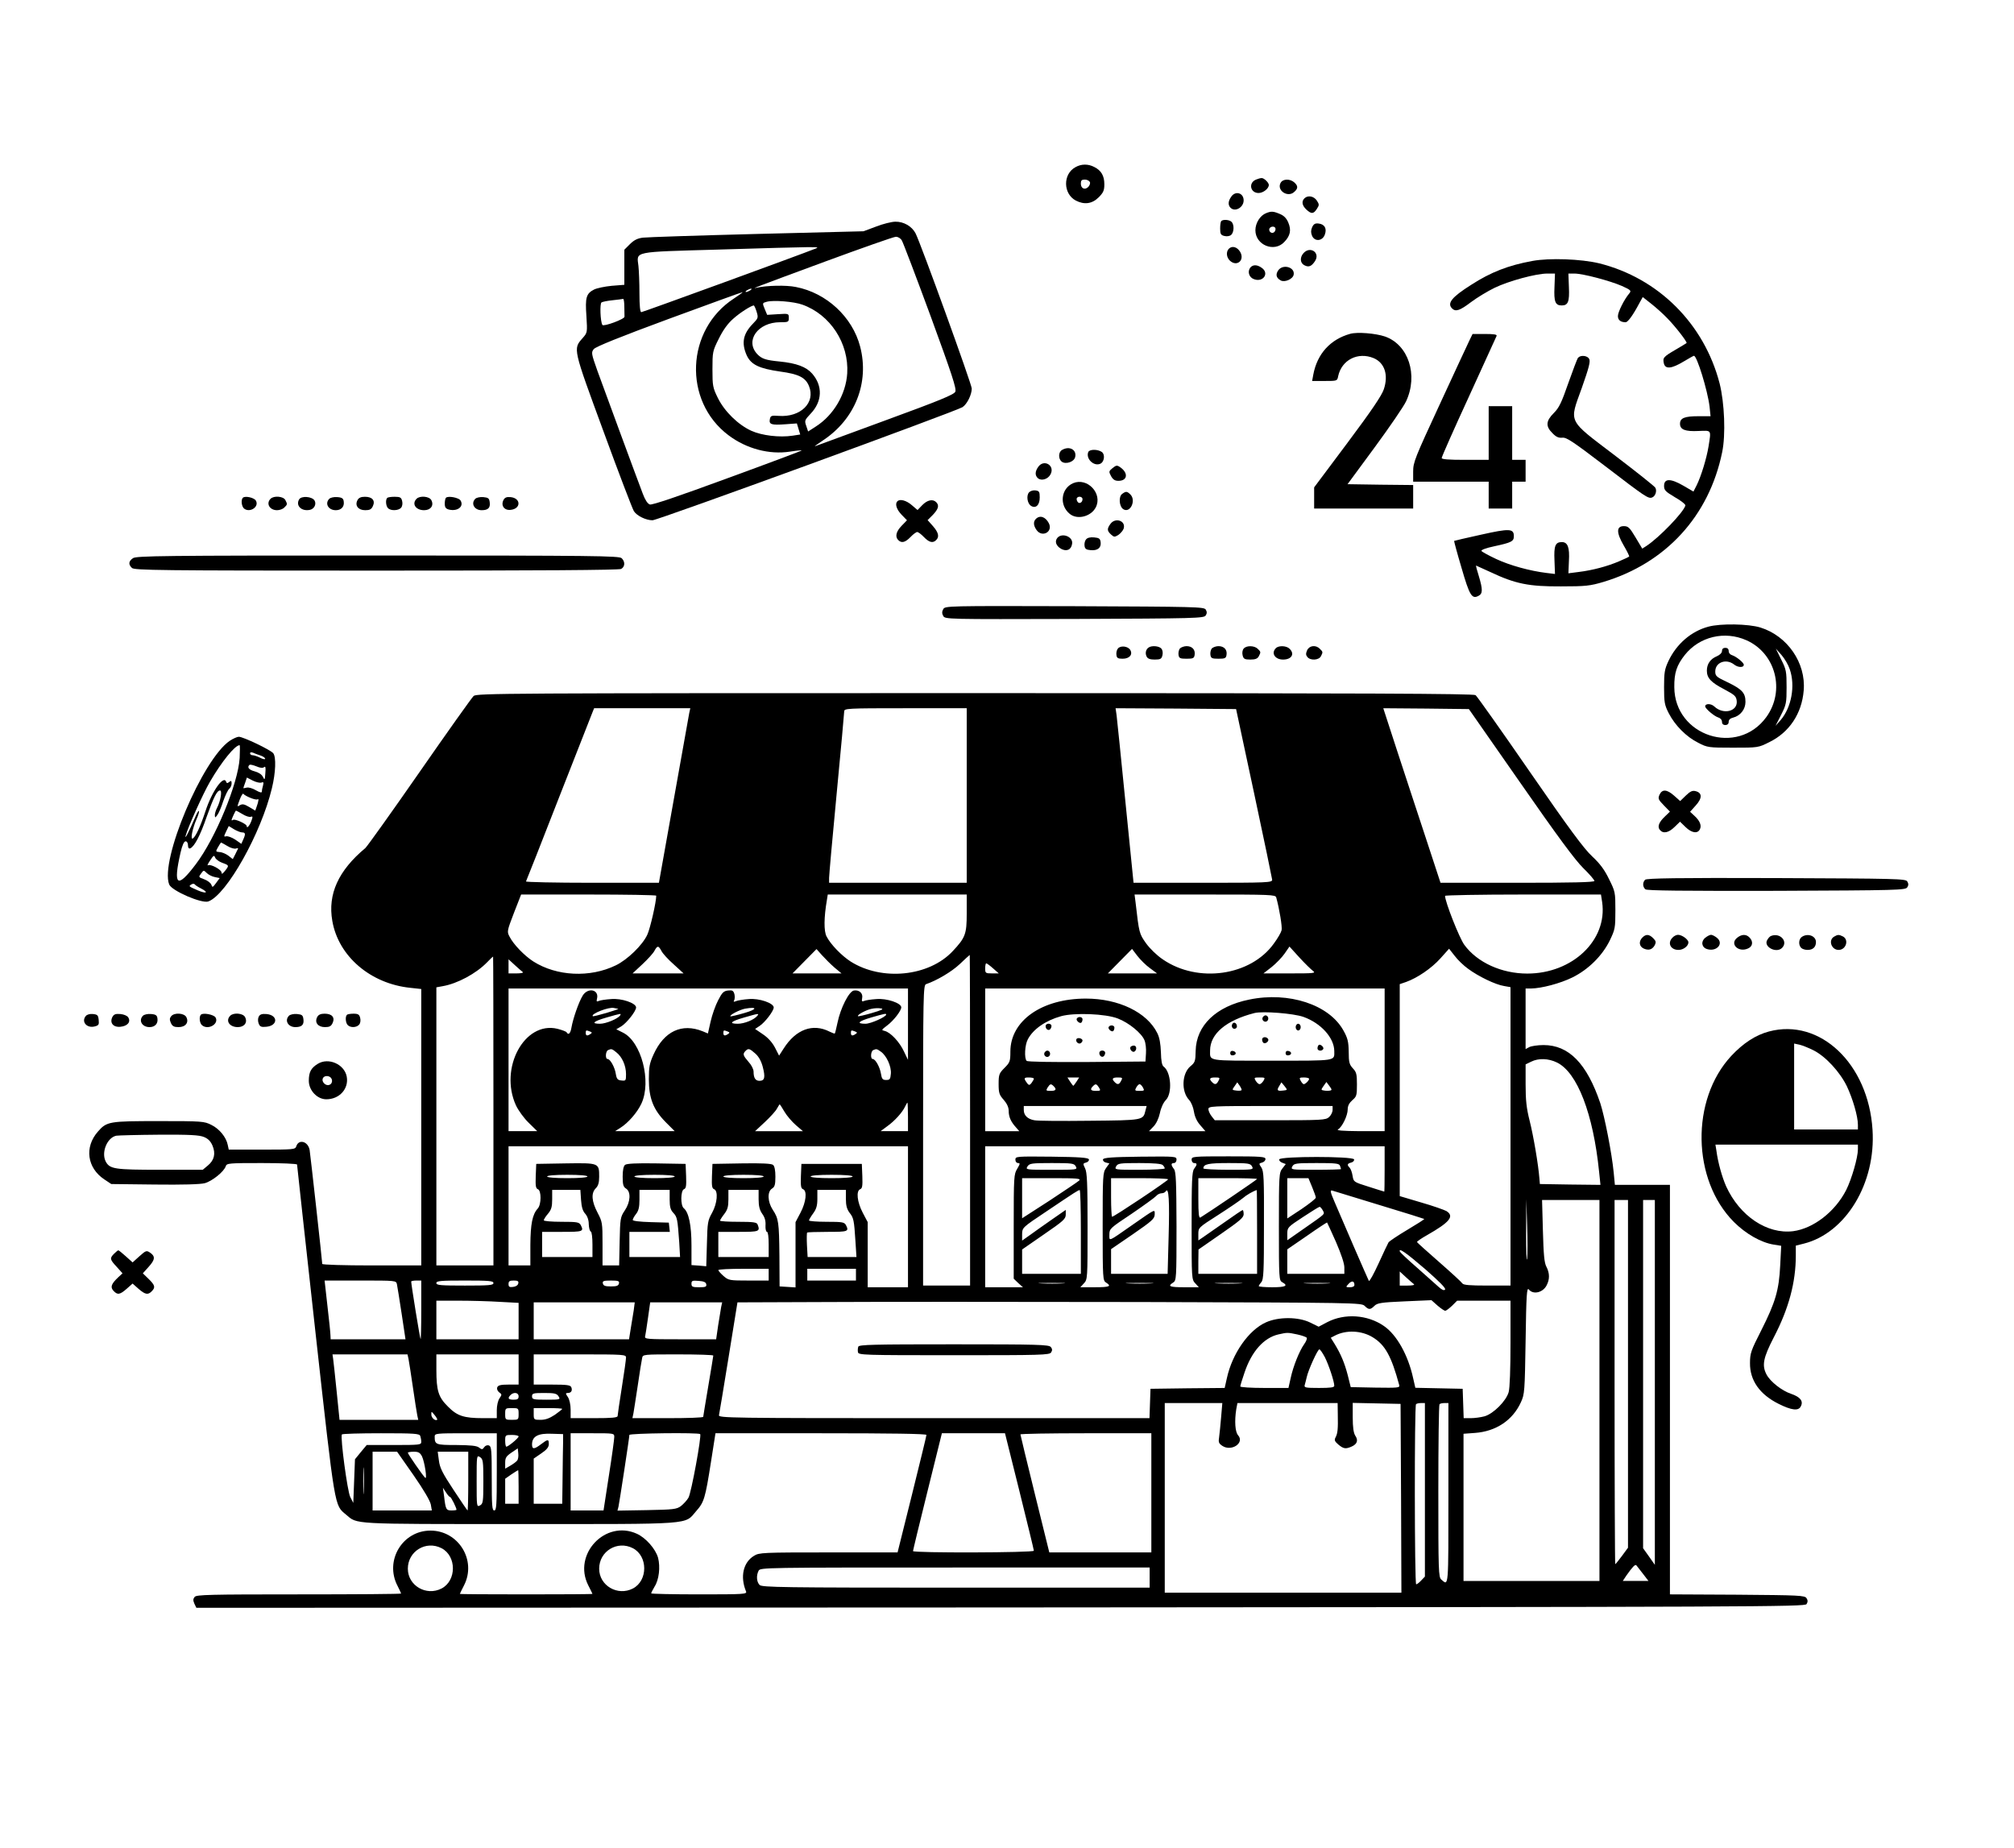 <?xml version="1.0" standalone="no"?>
<!DOCTYPE svg PUBLIC "-//W3C//DTD SVG 20010904//EN"
 "http://www.w3.org/TR/2001/REC-SVG-20010904/DTD/svg10.dtd">
<svg version="1.0" xmlns="http://www.w3.org/2000/svg"
 width="1200pt" height="1101pt" viewBox="0 0 1200 1101"
 preserveAspectRatio="xMidYMid meet">

<g transform="translate(0,1101) scale(0.1,-0.1)"
fill="#000000" stroke="none">
<path d="M6408 10014 c-76 -41 -74 -159 2 -199 50 -26 97 -20 136 19 28 28 34
41 34 78 0 50 -18 82 -60 103 -36 19 -77 19 -112 -1z m86 -89 c3 -8 -2 -21
-10 -29 -20 -20 -44 -9 -44 20 0 19 5 24 24 24 13 0 26 -7 30 -15z"/>
<path d="M7484 9940 c-47 -19 -35 -80 15 -80 27 0 61 26 61 48 0 14 -29 42
-43 41 -7 0 -21 -4 -33 -9z"/>
<path d="M7630 9920 c-24 -45 43 -89 81 -54 24 21 24 36 1 57 -26 23 -69 22
-82 -3z"/>
<path d="M7336 9838 c-19 -27 -20 -50 -4 -66 27 -27 78 2 78 44 0 45 -49 59
-74 22z"/>
<path d="M7772 9828 c-18 -18 -14 -42 11 -66 30 -28 43 -28 63 3 15 23 15 27
0 50 -18 27 -54 33 -74 13z"/>
<path d="M7544 9740 c-36 -14 -64 -59 -64 -102 0 -88 112 -134 172 -70 36 37
43 71 24 116 -11 26 -26 41 -50 51 -40 17 -52 17 -82 5z m56 -94 c0 -20 -19
-31 -32 -18 -6 6 -7 15 -4 21 10 16 36 13 36 -3z"/>
<path d="M7277 9693 c-4 -3 -7 -23 -7 -44 0 -33 4 -40 25 -45 15 -4 32 -1 40
6 18 15 20 61 3 78 -13 13 -50 16 -61 5z"/>
<path d="M5220 9660 l-75 -28 -635 -16 c-349 -9 -655 -19 -679 -22 -33 -4 -54
-15 -78 -39 l-33 -33 0 -105 0 -104 -75 -6 c-42 -4 -89 -14 -105 -22 -47 -24
-54 -47 -46 -158 6 -99 6 -99 -23 -132 -57 -65 -58 -58 125 -556 91 -249 173
-463 181 -475 18 -28 72 -54 111 -54 31 0 1808 649 1847 674 27 18 55 74 55
111 0 25 -304 865 -335 925 -22 42 -71 70 -120 69 -22 0 -74 -13 -115 -29z
m153 -82 c8 -13 85 -216 172 -452 127 -347 155 -432 147 -450 -7 -17 -92 -52
-417 -171 -225 -83 -413 -152 -419 -154 -6 -2 16 14 49 36 190 126 276 343
220 558 -46 177 -201 320 -383 355 -58 12 -173 9 -232 -4 -40 -10 -15 0 405
155 220 81 410 148 422 148 13 1 29 -9 36 -21z m-513 -49 c-87 -35 -1030 -379
-1039 -379 -7 0 -11 38 -11 113 0 61 -3 135 -6 162 -10 89 -42 83 481 98 595
18 607 18 575 6z m-390 -249 c-8 -5 -19 -10 -25 -10 -5 0 -3 5 5 10 8 5 20 10
25 10 6 0 3 -5 -5 -10z m-96 -48 c-288 -186 -305 -611 -34 -815 107 -81 244
-117 367 -98 37 6 68 9 70 7 2 -1 -197 -76 -441 -165 -299 -110 -450 -161
-464 -157 -14 5 -28 27 -42 64 -39 102 -231 624 -271 734 -36 102 -37 108 -21
128 11 14 157 73 447 180 237 87 434 159 439 159 5 1 -18 -16 -50 -37z m-654
-52 c0 -27 1 -53 1 -57 2 -14 -125 -61 -132 -49 -12 21 -16 127 -5 134 6 4 36
10 66 13 30 3 58 7 63 8 4 0 7 -21 7 -49z m1060 15 c167 -59 279 -231 268
-410 -8 -125 -82 -250 -188 -317 l-45 -29 -11 33 c-11 31 -10 35 26 73 70 73
73 166 9 239 -35 40 -93 62 -194 72 -83 8 -106 16 -133 44 -75 80 4 190 136
190 49 0 52 1 52 26 0 26 -1 26 -65 22 l-64 -4 -15 36 c-14 34 -14 35 13 42
40 11 161 1 211 -17z m-272 -42 c11 -36 10 -39 -23 -73 -58 -60 -68 -114 -36
-187 26 -56 74 -79 200 -97 110 -15 150 -35 171 -86 41 -99 -50 -188 -181
-178 -43 3 -48 1 -52 -20 -6 -31 9 -36 92 -30 l69 5 10 -33 10 -33 -45 -7
c-79 -12 -184 1 -246 29 -79 36 -160 115 -200 196 -30 61 -32 72 -32 171 0
102 1 109 38 182 25 51 53 90 85 118 41 37 106 78 123 80 3 0 11 -17 17 -37z"/>
<path d="M7818 9656 c-8 -20 -8 -32 0 -52 17 -36 63 -30 76 9 13 36 -2 61 -37
65 -21 3 -30 -3 -39 -22z"/>
<path d="M7322 9528 c-18 -18 -15 -52 7 -72 41 -37 88 3 61 52 -17 30 -48 40
-68 20z"/>
<path d="M7767 9502 c-23 -25 -21 -59 4 -72 26 -14 43 -8 64 24 33 50 -28 92
-68 48z"/>
<path d="M9130 9455 c-143 -26 -248 -67 -364 -142 -117 -74 -145 -110 -114
-141 21 -21 46 -13 113 38 36 27 99 65 140 85 85 41 247 85 314 85 l46 0 -3
-81 c-4 -87 5 -109 43 -109 38 0 47 22 43 109 l-3 81 36 0 c50 0 212 -43 283
-74 53 -24 57 -28 44 -44 -30 -35 -68 -111 -68 -135 0 -24 16 -37 46 -37 13 0
43 40 82 114 l20 36 52 -41 c29 -23 70 -60 92 -83 48 -48 123 -145 117 -150
-2 -2 -32 -20 -66 -40 -72 -42 -77 -48 -69 -82 9 -35 46 -31 116 11 32 19 60
35 63 35 18 0 81 -205 93 -302 l6 -58 -72 0 c-83 0 -110 -11 -110 -45 0 -35
31 -47 111 -43 78 3 75 9 59 -92 -12 -73 -44 -177 -71 -232 l-19 -37 -60 35
c-76 44 -115 44 -115 -1 0 -26 8 -34 65 -68 36 -20 64 -43 62 -49 -11 -41
-157 -192 -232 -241 l-25 -16 -40 67 c-35 59 -44 67 -70 67 -45 0 -45 -39 0
-116 20 -34 34 -63 32 -65 -1 -2 -28 -15 -59 -28 -69 -30 -159 -54 -241 -64
l-62 -8 3 72 c5 82 -7 114 -42 114 -39 0 -48 -22 -44 -109 l3 -81 -50 6 c-99
12 -219 45 -300 83 -45 21 -85 43 -88 48 -4 6 28 18 76 28 102 22 117 29 117
60 0 46 -26 47 -196 9 -87 -19 -159 -36 -160 -37 -1 -1 18 -73 44 -160 48
-166 62 -189 102 -167 25 13 25 38 1 118 -11 34 -18 62 -16 62 1 0 40 -18 86
-39 148 -70 229 -86 419 -85 149 0 174 3 255 27 371 112 628 392 706 772 22
104 14 295 -15 410 -92 356 -365 628 -718 716 -108 26 -296 33 -398 14z"/>
<path d="M7450 9416 c-19 -24 -8 -60 23 -70 54 -19 91 36 45 68 -28 20 -52 20
-68 2z"/>
<path d="M7616 9399 c-17 -25 -12 -45 15 -60 24 -13 72 8 77 34 9 45 -64 66
-92 26z"/>
<path d="M8045 9021 c-119 -33 -197 -120 -220 -243 l-7 -38 75 0 c73 0 75 0
80 28 21 98 118 147 212 108 65 -28 89 -100 60 -186 -13 -38 -74 -128 -216
-318 l-199 -266 0 -63 0 -63 295 0 295 0 0 70 0 70 -195 2 -196 3 162 220 c89
121 173 244 187 274 73 157 14 337 -126 386 -56 19 -165 28 -207 16z"/>
<path d="M8756 8983 c-10 -21 -90 -192 -177 -381 -149 -322 -159 -346 -159
-402 l0 -60 225 0 225 0 0 -80 0 -80 70 0 70 0 0 80 0 80 40 0 40 0 0 65 0 65
-40 0 -40 0 0 160 0 160 -70 0 -70 0 0 -160 0 -160 -140 0 c-98 0 -140 3 -140
11 0 7 72 170 161 363 88 193 163 357 166 364 4 9 -14 12 -69 12 l-74 0 -18
-37z"/>
<path d="M9402 8878 c-5 -7 -31 -76 -58 -152 -40 -115 -54 -145 -86 -177 -47
-47 -50 -79 -8 -120 22 -23 37 -29 59 -27 25 3 64 -24 252 -167 243 -186 260
-198 283 -189 19 7 30 39 19 58 -4 8 -111 93 -237 189 -290 221 -277 194 -201
406 42 119 52 157 44 172 -11 21 -51 25 -67 7z"/>
<path d="M6328 8329 c-22 -12 -23 -52 -3 -69 23 -19 74 -3 81 26 11 44 -34 69
-78 43z"/>
<path d="M6484 8316 c-15 -39 32 -85 70 -70 26 10 32 55 11 71 -25 17 -74 17
-81 -1z"/>
<path d="M6186 8228 c-20 -28 -20 -52 -1 -68 21 -17 59 -5 74 23 29 53 -39 94
-73 45z"/>
<path d="M6629 8221 c-23 -19 -23 -21 -9 -48 12 -21 23 -28 44 -28 55 0 60 48
9 82 -17 12 -23 11 -44 -6z"/>
<path d="M6394 8131 c-73 -32 -84 -131 -20 -183 45 -37 127 -16 155 39 42 82
-50 180 -135 144z m56 -95 c0 -21 -21 -31 -30 -15 -5 7 -6 17 -4 21 9 14 34 9
34 -6z"/>
<path d="M6131 8076 c-17 -20 -10 -66 12 -80 28 -18 52 4 52 50 0 34 -3 39
-26 42 -14 2 -31 -4 -38 -12z"/>
<path d="M6686 8067 c-22 -16 -18 -75 7 -91 41 -26 78 52 42 88 -20 19 -26 20
-49 3z"/>
<path d="M1447 8044 c-12 -12 -8 -51 7 -64 35 -28 93 11 70 48 -11 17 -64 29
-77 16z"/>
<path d="M1612 8038 c-28 -28 -6 -68 39 -68 15 0 35 7 43 16 19 18 19 20 6 45
-12 22 -68 27 -88 7z"/>
<path d="M1782 8034 c-21 -37 14 -72 64 -62 26 5 41 34 28 56 -15 24 -79 29
-92 6z"/>
<path d="M1962 8038 c-28 -28 -6 -68 39 -68 32 0 52 21 47 52 -2 18 -10 24
-38 26 -19 2 -41 -3 -48 -10z"/>
<path d="M2130 8030 c-17 -32 4 -60 46 -60 27 0 37 5 46 25 15 33 -4 55 -48
55 -23 0 -37 -6 -44 -20z"/>
<path d="M2307 8043 c-11 -11 -8 -48 5 -61 17 -17 63 -15 78 3 7 8 10 25 6 40
-5 21 -12 25 -45 25 -21 0 -41 -3 -44 -7z"/>
<path d="M2482 8038 c-30 -30 -5 -68 45 -68 39 0 60 28 43 60 -12 23 -68 28
-88 8z"/>
<path d="M2657 8044 c-4 -4 -7 -20 -7 -35 0 -22 6 -30 24 -35 52 -13 92 18 70
54 -11 17 -74 29 -87 16z"/>
<path d="M2832 8038 c-28 -28 -6 -68 38 -68 38 0 52 14 48 46 -3 25 -8 29 -38
32 -19 2 -41 -3 -48 -10z"/>
<path d="M3000 8031 c-17 -33 4 -63 42 -59 63 6 63 70 0 76 -23 2 -34 -2 -42
-17z"/>
<path d="M5347 8023 c-16 -15 -5 -49 25 -80 l32 -33 -32 -33 c-33 -34 -40 -65
-20 -85 20 -20 42 -14 73 18 16 17 34 30 40 30 6 0 24 -13 40 -30 31 -32 53
-38 73 -18 20 20 14 45 -19 83 l-32 36 32 32 c33 35 38 56 19 75 -20 20 -53
13 -83 -18 l-28 -29 -34 29 c-32 28 -71 39 -86 23z"/>
<path d="M6172 7918 c-16 -16 -15 -39 4 -66 33 -47 100 -11 73 41 -20 38 -53
49 -77 25z"/>
<path d="M6616 7888 c-21 -29 -20 -41 4 -63 18 -16 21 -16 44 -2 13 9 27 26
31 37 15 47 -50 69 -79 28z"/>
<path d="M6300 7805 c-17 -21 -8 -47 22 -65 33 -18 61 -6 66 30 7 42 -60 68
-88 35z"/>
<path d="M6471 7796 c-7 -8 -11 -25 -9 -38 2 -18 10 -24 36 -26 42 -4 64 14
60 47 -3 22 -9 26 -39 29 -23 2 -40 -2 -48 -12z"/>
<path d="M792 7684 c-26 -18 -28 -37 -6 -58 14 -14 160 -16 1455 -16 974 0
1447 3 1460 10 23 13 25 43 3 64 -14 14 -159 16 -1452 16 -1285 0 -1440 -2
-1460 -16z"/>
<path d="M5620 7380 c-8 -14 -8 -26 0 -40 11 -20 19 -20 782 -18 722 3 772 4
782 21 8 12 8 22 0 35 -10 16 -60 17 -782 20 -763 2 -771 2 -782 -18z"/>
<path d="M10179 7276 c-102 -27 -190 -103 -238 -205 -23 -49 -26 -69 -26 -156
0 -90 3 -106 28 -155 37 -72 105 -141 176 -176 54 -28 61 -29 206 -29 150 0
151 0 217 33 119 58 194 170 205 308 14 164 -97 325 -258 375 -71 22 -237 25
-310 5z m227 -81 c175 -78 232 -301 118 -458 -171 -235 -546 -113 -548 178 -1
86 14 131 63 193 87 109 237 145 367 87z m258 -173 c34 -98 10 -227 -54 -302
l-31 -35 33 65 c31 61 33 72 33 165 0 93 -2 106 -32 165 l-32 65 34 -38 c19
-22 41 -60 49 -85z"/>
<path d="M10260 7131 c0 -11 -12 -23 -30 -31 -39 -16 -60 -46 -60 -86 0 -44
24 -70 105 -112 62 -33 70 -41 73 -69 6 -62 -80 -83 -133 -33 -20 19 -55 19
-55 1 0 -13 54 -59 78 -66 13 -4 22 -14 22 -26 0 -12 7 -19 20 -19 13 0 20 7
20 19 0 12 9 21 26 25 44 11 74 50 74 94 0 53 -20 75 -107 117 -66 31 -73 37
-73 64 0 55 65 79 113 41 23 -18 57 -19 57 -1 0 13 -44 48 -67 56 -14 4 -23
14 -23 26 0 12 -7 19 -20 19 -13 0 -20 -7 -20 -19z"/>
<path d="M6661 7146 c-7 -8 -11 -25 -9 -38 2 -19 9 -23 37 -23 41 0 62 25 45
53 -14 22 -57 27 -73 8z"/>
<path d="M6844 7152 c-17 -11 -22 -35 -12 -54 6 -13 21 -18 48 -18 34 0 41 4
46 25 4 15 1 32 -6 40 -13 16 -57 20 -76 7z"/>
<path d="M7030 7146 c-6 -8 -10 -25 -8 -38 3 -20 9 -23 48 -23 39 0 45 3 48
23 5 31 -15 52 -48 52 -15 0 -33 -7 -40 -14z"/>
<path d="M7220 7146 c-6 -8 -10 -25 -8 -38 3 -20 9 -23 48 -23 39 0 45 3 48
23 5 31 -15 52 -48 52 -15 0 -33 -7 -40 -14z"/>
<path d="M7410 7145 c-7 -8 -10 -25 -6 -40 5 -21 12 -25 46 -25 29 0 42 5 50
19 13 25 13 27 -6 45 -20 20 -68 21 -84 1z"/>
<path d="M7602 7148 c-30 -30 -5 -68 43 -68 50 0 71 33 39 64 -18 19 -65 21
-82 4z"/>
<path d="M7788 7135 c-8 -19 -8 -28 2 -40 18 -22 67 -19 80 4 13 25 13 27 -6
45 -24 25 -63 20 -76 -9z"/>
<path d="M2822 6863 c-11 -10 -156 -214 -322 -453 -166 -239 -312 -443 -323
-453 -161 -134 -225 -275 -197 -434 36 -211 228 -375 466 -399 l64 -7 0 -823
0 -824 -295 0 c-165 0 -295 4 -295 9 0 16 -70 646 -75 678 -9 53 -66 68 -80
22 -6 -18 -18 -19 -204 -19 l-198 0 -6 28 c-9 46 -50 96 -97 119 -43 22 -54
23 -312 23 -298 0 -312 -2 -365 -63 -81 -92 -64 -216 38 -284 l42 -28 258 -3
c167 -2 272 1 299 8 44 12 115 69 125 101 6 18 18 19 216 19 115 0 209 -4 209
-9 0 -4 49 -452 109 -994 119 -1071 113 -1033 183 -1092 69 -58 20 -56 1032
-56 1050 0 983 -5 1054 77 47 53 54 75 88 292 l27 172 628 0 c417 0 629 -3
629 -10 0 -6 -39 -165 -86 -355 l-86 -345 -412 0 c-389 0 -413 -1 -443 -20
-65 -39 -84 -125 -48 -212 7 -17 -10 -18 -279 -18 -157 0 -286 3 -286 6 0 4 9
21 20 40 27 42 35 117 21 172 -15 53 -73 119 -126 143 -188 86 -384 -122 -290
-307 14 -27 25 -50 25 -51 0 -2 -178 -3 -395 -3 -217 0 -395 1 -395 3 0 1 11
24 25 51 76 149 -33 326 -200 326 -168 0 -275 -180 -196 -330 11 -22 21 -43
21 -45 0 -3 -274 -5 -609 -5 -534 0 -610 -2 -621 -15 -10 -12 -10 -21 -2 -40
l12 -25 4791 2 c4551 3 4792 4 4803 20 8 13 8 23 0 35 -10 17 -43 18 -413 21
l-401 2 0 1220 0 1220 -164 0 -164 0 -7 73 c-11 115 -54 334 -80 414 -80 236
-187 346 -338 346 -35 0 -73 -6 -85 -12 l-22 -12 0 181 0 180 33 0 c62 1 173
30 246 66 95 47 178 129 223 221 31 65 33 73 33 179 0 107 -1 112 -38 186 -27
56 -54 92 -100 135 -48 44 -137 164 -371 503 -169 245 -315 451 -324 458 -13
9 -625 12 -2983 12 -2811 0 -2968 -1 -2987 -17z m1285 -100 c-3 -16 -45 -250
-93 -520 l-88 -493 -399 0 c-219 0 -396 4 -393 8 3 5 91 229 196 498 106 269
196 499 201 512 l9 22 286 0 287 0 -6 -27z m1653 -493 l0 -520 -410 0 -410 0
0 29 c0 15 20 241 45 501 25 260 45 481 45 491 0 18 16 19 365 19 l365 0 0
-520z m1712 15 c59 -275 107 -508 108 -517 0 -17 -26 -18 -413 -18 l-413 0
-48 478 c-26 262 -50 496 -53 520 l-6 42 359 -2 359 -3 107 -500z m1587 60
c216 -311 326 -460 374 -507 37 -36 67 -71 67 -77 0 -8 -134 -11 -459 -11
l-458 0 -88 268 c-49 147 -125 381 -171 520 l-82 252 255 -2 255 -3 307 -440z
m-5149 -672 c0 -39 -36 -195 -53 -232 -28 -62 -119 -150 -188 -183 -154 -75
-352 -65 -491 23 -53 34 -119 102 -142 148 -16 30 -15 34 26 141 l43 110 402
0 c222 0 403 -3 403 -7z m1850 -106 c0 -123 -8 -144 -84 -225 -142 -151 -422
-179 -608 -61 -54 35 -119 102 -143 149 -17 32 -16 114 2 218 l5 32 414 0 414
0 0 -113z m1844 96 c19 -68 37 -177 32 -196 -3 -13 -23 -48 -46 -79 -138 -193
-452 -238 -661 -95 -36 24 -78 65 -101 97 -40 57 -41 59 -62 243 l-6 47 420 0
c390 0 419 -1 424 -17z m1942 -28 c33 -226 -176 -426 -446 -426 -153 0 -298
66 -375 171 -30 41 -115 257 -115 292 0 4 209 8 464 8 l465 0 7 -45z m-5605
-291 c7 -15 40 -51 73 -80 l59 -54 -152 0 -152 0 58 54 c32 30 65 66 72 80 18
33 24 33 42 0z m3882 -119 c19 -14 6 -15 -137 -15 l-158 0 49 38 c26 21 61 57
77 80 l29 42 59 -65 c33 -36 70 -72 81 -80z m-2851 20 l42 -35 -146 0 -146 0
72 73 71 72 33 -37 c18 -20 51 -53 74 -73z m1880 -4 l42 -31 -146 0 -147 0 72
73 72 73 32 -42 c18 -23 51 -56 75 -73z m1896 -4 c61 -45 162 -94 213 -102
l39 -7 0 -889 0 -889 -140 0 c-102 0 -141 3 -147 13 -4 7 -66 64 -138 127 -71
62 -131 116 -132 119 -2 3 25 22 59 41 137 78 165 113 116 144 -13 7 -80 31
-150 51 l-128 38 0 631 0 632 38 13 c67 24 151 81 204 140 l52 58 33 -42 c17
-23 54 -59 81 -78z m-2968 -902 l0 -985 -140 0 -140 0 0 895 c0 844 1 896 18
901 62 21 151 73 200 119 31 30 58 54 60 55 1 0 2 -443 2 -985z m-2840 55 l0
-920 -170 0 -170 0 0 829 0 828 38 7 c87 15 199 75 264 142 18 19 34 34 36 34
1 0 2 -414 2 -920z m175 828 c5 -5 -12 -8 -38 -8 l-47 0 0 42 0 42 38 -35 c20
-18 41 -37 47 -41z m2802 22 l34 -30 -41 0 c-38 0 -40 2 -40 30 0 17 3 30 6
30 4 0 22 -13 41 -30z m-507 -332 l0 -213 -24 50 c-26 56 -79 113 -114 122
-22 5 -21 6 13 32 39 29 85 88 85 109 0 25 -87 55 -149 49 -31 -2 -63 -7 -72
-11 -13 -6 -16 -2 -12 17 6 28 -17 50 -49 45 -29 -4 -80 -104 -98 -192 -7 -33
-14 -62 -16 -64 -1 -2 -15 3 -31 11 -100 51 -201 14 -274 -101 l-27 -42 -24
47 c-16 31 -42 60 -72 80 l-47 32 27 18 c31 20 84 89 84 110 0 26 -87 56 -149
50 -31 -2 -65 -8 -75 -12 -14 -6 -17 -5 -12 4 4 7 5 23 2 37 -6 21 -12 25 -38
22 -26 -3 -35 -11 -59 -58 -16 -30 -36 -87 -45 -127 l-16 -71 -31 13 c-124 50
-230 1 -293 -138 -24 -53 -28 -75 -28 -147 0 -114 27 -182 100 -256 l54 -54
-177 0 -178 0 30 19 c48 30 102 92 127 146 61 132 -1 368 -110 422 l-40 20 29
17 c33 20 89 91 89 113 0 26 -87 56 -149 50 -31 -2 -64 -7 -73 -11 -13 -6 -15
-3 -11 13 14 55 -54 69 -85 19 -24 -39 -58 -138 -67 -190 -6 -36 -18 -48 -29
-29 -3 5 -28 14 -55 21 -196 47 -348 -234 -247 -456 14 -30 48 -77 76 -104
l51 -50 -85 0 -86 0 0 425 0 425 1190 0 1190 0 0 -212z m2840 -213 l0 -425
-147 0 c-106 1 -143 4 -130 11 24 14 57 82 57 119 0 21 9 38 28 55 25 21 27
29 27 93 0 61 -3 74 -24 96 -21 23 -25 36 -25 99 -1 60 -6 81 -31 126 -85 155
-326 234 -562 185 -197 -40 -316 -154 -319 -306 -1 -62 -4 -69 -32 -92 -50
-43 -55 -149 -7 -200 13 -14 25 -44 29 -71 5 -30 18 -58 38 -80 l30 -35 -168
0 -168 0 27 28 c16 16 31 48 38 80 6 31 21 63 35 77 40 40 32 167 -13 200 -10
7 -15 35 -16 85 -2 51 -8 88 -22 115 -61 123 -230 205 -425 205 -263 0 -450
-132 -450 -316 0 -58 -3 -65 -35 -97 -32 -32 -35 -40 -35 -96 0 -53 4 -65 30
-94 20 -23 30 -45 30 -66 0 -36 13 -65 43 -98 l20 -23 -101 0 -102 0 0 425 0
425 1190 0 1190 0 0 -425z m-4567 304 c7 0 -24 -11 -68 -24 -44 -13 -81 -22
-83 -20 -14 14 98 57 126 49 8 -2 19 -4 25 -5z m752 -25 c-44 -13 -81 -21 -83
-20 -7 8 56 40 88 46 75 13 72 -4 -5 -26z m760 0 c-44 -13 -81 -21 -83 -19 -7
7 49 38 81 44 17 4 43 5 57 2 18 -3 3 -10 -55 -27z m2571 -23 c104 -37 183
-124 184 -203 0 -61 21 -58 -370 -58 -393 0 -370 -4 -370 61 0 99 96 180 265
223 49 12 231 -2 291 -23z m-4071 9 c-12 -20 -85 -50 -120 -50 -55 0 -41 14
38 37 88 25 90 26 82 13z m816 -4 c-19 -23 -77 -46 -115 -46 -56 0 -43 14 37
37 90 26 92 26 78 9z m769 9 c0 -14 -92 -55 -123 -55 -58 0 -43 15 36 38 80
23 87 24 87 17z m1381 -24 c65 -25 141 -87 158 -129 7 -16 11 -51 9 -78 l-3
-49 -349 -3 c-217 -1 -353 1 -359 7 -15 15 -11 95 7 128 31 60 105 112 198
138 79 22 266 15 339 -14z m-3146 -77 c13 -5 14 -8 3 -15 -19 -13 -28 -11 -28
6 0 17 2 18 25 9z m820 0 c13 -5 14 -8 3 -15 -19 -13 -28 -11 -28 6 0 17 2 18
25 9z m760 0 c13 -5 14 -8 3 -15 -19 -13 -28 -11 -28 6 0 17 2 18 25 9z
m-1423 -124 c35 -27 58 -80 58 -130 0 -39 -1 -41 -27 -38 -23 2 -29 9 -34 40
-6 39 -33 88 -49 88 -15 0 -12 47 3 53 20 9 23 8 49 -13z m829 -8 c20 -18 35
-45 44 -80 16 -62 11 -82 -20 -82 -24 0 -35 17 -35 55 0 14 -13 40 -30 58 -33
38 -36 47 -18 65 17 17 24 15 59 -16z m747 12 c34 -23 64 -89 60 -132 -3 -32
-6 -37 -28 -37 -21 0 -26 6 -31 37 -6 39 -33 88 -49 88 -15 0 -12 47 3 53 19
8 21 8 45 -9z m4029 -65 c121 -59 216 -305 251 -652 l8 -77 -180 2 -181 3 -3
35 c-6 79 -35 251 -58 342 -19 75 -24 123 -24 216 l0 120 33 16 c44 22 103 20
154 -5z m-3117 -96 c0 -5 -7 -16 -14 -26 -10 -13 -15 -14 -23 -5 -25 33 -24
38 6 38 17 0 31 -3 31 -7z m254 -18 c-9 -14 -18 -25 -19 -25 -1 0 -10 11 -19
25 l-16 25 35 0 35 0 -16 -25z m266 5 c-12 -23 -21 -25 -38 -8 -20 20 -14 28
18 28 28 0 30 -2 20 -20z m580 0 c-12 -23 -21 -25 -38 -8 -20 20 -14 28 18 28
28 0 30 -2 20 -20z m268 0 c-7 -11 -17 -20 -23 -20 -6 0 -16 9 -23 20 -11 19
-10 20 23 20 33 0 34 -1 23 -20z m272 12 c0 -10 -22 -32 -32 -32 -4 0 -12 9
-18 20 -10 18 -8 20 20 20 16 0 30 -4 30 -8z m-403 -68 c-3 -3 -17 -4 -31 -2
-26 3 -26 4 -10 26 l16 23 15 -21 c8 -12 13 -24 10 -26z m248 -2 c-35 -4 -39
1 -23 27 l13 22 19 -23 c18 -23 18 -23 -9 -26z m280 0 c-8 -2 -24 -2 -35 0
-20 3 -20 4 -4 27 l17 24 18 -24 c15 -20 16 -25 4 -27z m-1647 26 c19 -19 14
-28 -18 -28 -28 0 -29 2 -18 20 15 23 20 24 36 8z m270 -8 c11 -18 10 -20 -18
-20 -32 0 -37 9 -18 28 16 16 21 15 36 -8z m262 0 c10 -18 8 -20 -20 -20 -28
0 -30 2 -20 20 6 11 15 20 20 20 5 0 14 -9 20 -20z m-1400 -175 l0 -85 -82 0
-81 0 39 29 c44 31 91 83 107 118 6 13 12 23 14 23 1 0 3 -38 3 -85z m-736 31
c14 -24 45 -60 68 -80 l42 -36 -143 0 -142 0 58 54 c32 30 65 66 72 80 8 14
15 26 17 26 1 0 14 -20 28 -44z m2151 7 c-14 -58 -10 -58 -333 -61 -163 -2
-311 -1 -329 3 -40 7 -63 29 -63 61 l0 24 366 0 366 0 -7 -27z m1115 4 c0 -13
-9 -32 -21 -43 -20 -18 -41 -19 -351 -19 l-330 0 -19 24 c-10 13 -19 32 -19
42 0 18 14 19 370 19 l370 0 0 -23z m-6724 -162 c24 -10 39 -25 50 -51 20 -47
11 -87 -28 -119 l-30 -25 -254 0 c-270 0 -300 4 -324 49 -28 54 8 143 63 154
12 2 127 5 255 6 184 1 240 -2 268 -14z m4194 -475 l0 -420 -120 0 -120 0 0
194 0 194 -30 57 c-33 63 -40 129 -15 139 13 5 15 20 13 78 l-3 73 -180 0
-180 0 -3 -73 c-2 -58 0 -73 13 -78 25 -10 18 -76 -15 -139 l-30 -57 0 -195 0
-194 -47 3 -48 3 -1 182 c-2 202 -5 222 -40 275 -31 48 -33 108 -4 126 16 10
20 23 20 71 0 38 -5 63 -14 70 -9 8 -68 11 -187 9 l-174 -3 -3 -73 c-2 -58 0
-73 13 -78 25 -10 19 -84 -12 -140 -26 -46 -28 -58 -31 -184 l-4 -135 -44 4
-44 3 0 117 c0 120 -16 197 -46 222 -20 16 -19 105 1 113 13 5 15 20 13 78
l-3 73 -174 3 c-119 2 -178 -1 -187 -9 -9 -7 -14 -32 -14 -70 0 -48 4 -61 20
-71 30 -19 27 -79 -7 -130 -27 -40 -28 -48 -31 -185 l-3 -143 -50 0 -49 0 0
129 c0 124 -1 131 -30 186 -35 67 -39 116 -10 145 14 14 20 33 20 68 0 83 0
83 -200 80 l-175 -3 -3 -73 c-2 -58 0 -73 13 -78 21 -8 21 -91 -1 -115 -32
-35 -43 -92 -44 -216 l0 -123 -65 0 -65 0 0 355 0 355 1190 0 1190 0 0 -420z
m2840 285 c0 -74 -1 -135 -2 -135 -2 0 -43 13 -93 29 -89 28 -90 28 -96 65 -3
20 -11 42 -18 49 -16 16 -14 24 10 30 12 3 19 12 17 19 -7 19 -439 19 -446 0
-2 -6 6 -16 18 -20 l21 -8 -20 -26 c-20 -25 -21 -38 -21 -347 0 -310 1 -321
20 -331 38 -21 20 -30 -60 -30 -44 0 -80 3 -80 7 0 3 7 14 15 23 14 15 16 64
16 338 1 278 -1 323 -15 345 -16 23 -16 25 4 30 11 3 20 12 20 21 0 14 -25 16
-220 16 -213 0 -220 -1 -220 -20 0 -11 7 -20 15 -20 19 0 19 -9 0 -34 -13 -17
-15 -74 -15 -340 0 -314 0 -320 22 -343 l21 -23 -86 0 c-89 0 -102 6 -67 28
19 12 20 23 20 335 -1 267 -3 325 -15 341 -19 25 -19 36 0 36 8 0 15 9 15 20
0 20 -5 20 -217 18 -168 -2 -217 -6 -221 -16 -2 -7 5 -16 17 -19 l21 -5 -20
-28 c-19 -27 -20 -45 -20 -349 0 -310 1 -321 20 -333 35 -22 22 -28 -67 -28
l-86 0 21 23 c22 23 22 29 22 341 0 259 -3 322 -15 345 -13 27 -13 29 6 34 12
3 19 12 17 19 -4 10 -53 14 -221 16 -212 2 -217 2 -217 -18 0 -12 7 -20 16
-20 13 0 12 -5 -5 -34 -20 -32 -21 -47 -21 -344 l0 -311 27 -26 28 -25 -113 0
-112 0 0 420 0 420 1190 0 1190 0 0 -135z m-1840 15 c10 -20 8 -20 -145 -20
-153 0 -155 0 -143 20 12 18 24 20 145 20 122 0 133 -2 143 -20z m518 8 c7 -7
12 -16 12 -20 0 -4 -68 -8 -150 -8 -148 0 -150 0 -140 20 10 18 21 20 138 20
86 0 132 -4 140 -12z m532 -8 c10 -20 8 -20 -140 -20 -82 0 -150 4 -150 8 0
26 30 32 152 32 117 0 128 -2 138 -20z m524 4 c3 -9 6 -18 6 -20 0 -2 -68 -4
-150 -4 -148 0 -150 0 -140 20 10 18 21 20 144 20 113 0 135 -2 140 -16z
m-4484 -64 c0 -6 -47 -10 -120 -10 -73 0 -120 4 -120 10 0 6 47 10 120 10 73
0 120 -4 120 -10z m520 0 c0 -6 -47 -10 -120 -10 -73 0 -120 4 -120 10 0 6 47
10 120 10 73 0 120 -4 120 -10z m530 0 c0 -6 -47 -10 -120 -10 -73 0 -120 4
-120 10 0 6 47 10 120 10 73 0 120 -4 120 -10z m530 0 c0 -6 -48 -10 -125 -10
-77 0 -125 4 -125 10 0 6 48 10 125 10 77 0 125 -4 125 -10z m1350 -24 c-8 -8
-88 -61 -177 -120 l-163 -105 0 119 0 120 177 0 c152 0 175 -2 163 -14z m530
7 c0 -8 -322 -223 -334 -223 -3 0 -6 52 -6 115 l0 115 170 0 c94 0 170 -3 170
-7z m530 2 c0 -4 -291 -201 -337 -229 -10 -6 -13 20 -13 113 l0 121 175 0 c96
0 175 -2 175 -5z m328 -48 c12 -29 22 -57 22 -63 0 -6 -38 -36 -85 -68 l-85
-56 0 120 0 120 63 0 63 0 22 -53z m-4356 -77 c3 -42 10 -66 25 -82 13 -15 21
-38 21 -63 1 -22 6 -41 12 -43 6 -2 10 -36 10 -78 l0 -74 -150 0 -150 0 0 75
0 75 120 0 c124 0 130 2 110 41 -10 17 -22 19 -115 19 -58 0 -105 4 -105 9 0
5 11 23 25 39 20 24 25 41 25 86 l0 56 84 0 84 0 4 -60z m528 3 c0 -44 5 -62
22 -80 23 -24 25 -37 35 -175 l5 -88 -151 0 -151 0 0 75 0 75 121 0 120 0 -3
28 -3 27 -107 3 c-68 2 -108 7 -108 13 0 6 9 22 20 36 15 19 20 41 20 84 l0
59 90 0 90 0 0 -57z m530 1 c0 -41 6 -64 22 -87 15 -21 21 -42 19 -69 -1 -21
3 -38 9 -38 6 0 10 -30 10 -75 l0 -75 -150 0 -150 0 0 75 0 75 120 0 c125 0
130 2 114 44 -5 13 -25 16 -115 16 -60 0 -109 3 -109 7 0 3 11 21 25 39 20 26
25 44 25 88 l0 56 90 0 90 0 0 -56z m520 2 c0 -39 6 -60 21 -81 25 -31 28 -44
36 -172 l6 -93 -146 0 -145 0 -4 71 c-2 39 -1 73 1 75 2 2 58 4 123 4 121 0
128 2 108 41 -10 17 -22 19 -115 19 -58 0 -105 4 -105 8 0 4 11 23 25 42 19
26 25 46 25 87 l0 53 85 0 85 0 0 -54z m1400 -196 l0 -250 -175 0 -175 0 0 73
0 72 130 90 c115 79 130 92 130 118 l0 28 -82 -57 c-46 -32 -104 -73 -130 -92
l-48 -34 0 39 c1 38 1 39 142 133 180 121 191 128 201 129 4 1 7 -111 7 -249z
m523 -27 l-6 -223 -169 0 -168 0 0 73 0 74 130 89 c113 78 129 92 130 117 0
33 10 38 -135 -63 -146 -102 -135 -97 -135 -56 0 35 4 38 133 124 72 49 138
97 146 106 7 9 22 16 32 16 10 0 21 5 25 12 18 28 23 -58 17 -269z m527 27 l0
-250 -175 0 -175 0 0 73 1 72 134 93 c111 77 135 97 135 117 0 14 -3 25 -6 25
-3 0 -51 -32 -107 -72 -56 -39 -114 -80 -129 -90 l-28 -19 0 38 c0 38 1 39
117 113 64 41 130 86 147 100 23 20 61 42 84 49 1 1 2 -111 2 -249z m729 160
c146 -44 266 -82 267 -83 2 -2 -44 -31 -101 -65 -57 -34 -108 -68 -112 -75 -4
-7 -31 -63 -59 -125 -29 -63 -54 -109 -58 -104 -3 5 -42 95 -87 198 -45 104
-96 224 -115 267 -28 65 -31 77 -16 73 9 -3 136 -42 281 -86z m880 -320 c-4
-25 -6 45 -6 155 l1 200 5 -155 c3 -85 3 -175 0 -200z m431 -785 l0 -1135
-405 0 -405 0 0 439 0 438 68 5 c125 9 225 75 274 183 22 48 23 63 28 369 4
272 7 317 19 303 26 -33 84 -19 106 24 19 36 19 72 -1 111 -13 24 -17 73 -21
215 l-5 183 171 0 171 0 0 -1135z m170 99 l0 -1036 -36 -49 c-20 -27 -38 -49
-40 -49 -2 0 -4 488 -4 1085 l0 1085 40 0 40 0 0 -1036z m160 -51 l0 -1087
-35 50 -35 49 0 1037 0 1038 35 0 35 0 0 -1087z m-1979 1026 c13 -25 21 -17
-108 -107 l-103 -72 0 39 c0 37 3 40 93 99 50 33 95 61 99 61 4 1 12 -8 19
-20z m79 -189 c31 -72 50 -128 50 -152 l0 -38 -170 0 -170 0 0 73 0 73 118 81
c64 45 118 80 119 79 1 -1 25 -53 53 -116z m534 -164 c83 -73 123 -113 116
-120 -7 -7 -19 -1 -37 15 -16 14 -73 65 -128 114 -55 48 -102 92 -104 97 -10
27 38 -7 153 -106z m-3914 -31 l0 -35 -119 0 c-115 0 -120 1 -150 27 -17 15
-31 31 -31 35 0 5 68 8 150 8 l150 0 0 -35z m520 0 l0 -35 -145 0 -145 0 0 35
0 35 145 0 145 0 0 -35z m3325 -57 c5 -5 -12 -8 -38 -8 l-47 0 0 42 0 42 38
-35 c20 -18 41 -37 47 -41z m-6060 0 c3 -13 15 -92 28 -175 l23 -153 -223 0
-223 0 -1 23 c0 12 -8 91 -18 175 l-17 152 213 0 c212 0 213 0 218 -22z m145
-155 c0 -97 -2 -174 -4 -172 -4 3 -56 326 -56 343 0 3 14 6 30 6 l30 0 0 -177z
m430 162 c0 -13 -26 -15 -170 -15 -144 0 -170 2 -170 15 0 13 26 15 170 15
144 0 170 -2 170 -15z m148 -2 c-2 -11 -14 -19 -31 -21 -22 -3 -27 1 -27 17 0
17 6 21 31 21 24 0 30 -4 27 -17z m600 0 c-3 -14 -13 -18 -48 -18 -35 0 -45 4
-48 18 -3 14 4 17 48 17 44 0 51 -3 48 -17z m520 -5 c3 -15 -4 -18 -42 -18
-40 0 -46 3 -46 21 0 18 5 20 42 17 31 -2 44 -8 46 -20z m3862 -4 c0 -9 -10
-14 -27 -14 -25 0 -26 1 -8 20 19 21 35 18 35 -6z m-1737 9 c-34 -2 -93 -2
-130 0 -37 2 -9 3 62 3 72 0 102 -1 68 -3z m525 0 c-38 -2 -98 -2 -135 0 -38
2 -7 3 67 3 74 0 105 -1 68 -3z m530 0 c-38 -2 -98 -2 -135 0 -38 2 -7 3 67 3
74 0 105 -1 68 -3z m525 0 c-34 -2 -93 -2 -130 0 -37 2 -9 3 62 3 72 0 102 -1
68 -3z m-4935 -110 l112 -6 0 -109 0 -108 -245 0 -245 0 0 115 0 115 133 0
c72 0 183 -3 245 -7z m5153 -24 c24 -24 34 -24 58 0 17 17 40 21 180 27 l160
7 36 -32 c20 -17 40 -31 46 -31 6 0 24 14 41 30 l30 30 159 0 159 0 0 -252 c0
-154 -4 -269 -11 -293 -15 -53 -91 -129 -144 -144 -22 -6 -59 -11 -82 -11
l-42 0 -3 88 -3 87 -141 3 -141 3 -13 57 c-30 138 -98 259 -174 311 -98 68
-234 77 -338 23 l-51 -27 -51 25 c-70 34 -187 35 -263 1 -103 -46 -201 -186
-233 -333 l-13 -58 -221 -2 -221 -3 -3 -87 -3 -88 -1285 0 c-1219 0 -1285 1
-1280 18 2 9 28 164 57 344 l53 328 551 2 c302 2 1139 1 1858 0 1272 -4 1309
-4 1328 -23z m-4355 -26 c-4 -27 -12 -76 -18 -110 l-10 -63 -284 0 -284 0 0
110 0 110 301 0 301 0 -6 -47z m521 20 c-3 -16 -11 -65 -18 -110 l-12 -83
-214 0 c-199 0 -214 1 -209 18 2 9 10 59 17 110 l13 92 214 0 215 0 -6 -27z
m3882 -181 c74 -45 111 -112 158 -285 4 -16 -6 -17 -142 -15 l-147 3 -18 72
c-19 73 -41 125 -79 187 l-22 35 23 12 c67 36 160 32 227 -9z m-450 17 c28 -6
53 -15 57 -20 3 -5 -4 -23 -16 -39 -28 -40 -65 -131 -80 -202 l-13 -58 -144 0
c-78 0 -143 4 -143 9 0 5 11 42 25 82 42 126 115 208 202 228 53 12 55 12 112
0z m165 -136 c24 -48 56 -145 56 -170 0 -10 -22 -13 -91 -13 -81 0 -90 2 -85
18 3 9 8 31 12 47 9 42 65 165 75 165 5 0 19 -21 33 -47z m-5460 -10 c3 -16
15 -91 26 -168 11 -77 23 -152 26 -167 l6 -28 -235 0 -234 0 -17 168 c-9 92
-19 179 -21 195 l-4 27 223 0 224 0 6 -27z m656 -63 l0 -90 -60 0 c-47 0 -62
-4 -67 -16 -4 -10 1 -22 11 -30 17 -12 17 -14 2 -36 -9 -13 -16 -43 -16 -70
l0 -48 -82 0 c-114 0 -154 13 -209 69 -57 56 -69 95 -69 219 l0 92 245 0 245
0 0 -90z m640 71 c0 -11 -11 -91 -25 -178 -14 -87 -25 -164 -25 -170 0 -10
-35 -13 -140 -13 l-140 0 0 50 c0 30 -7 61 -16 75 -15 22 -15 25 -1 25 20 0
29 14 21 34 -5 13 -25 16 -115 16 l-109 0 0 90 0 90 275 0 c264 0 275 -1 275
-19z m520 12 c0 -5 -14 -87 -30 -183 -16 -96 -30 -178 -30 -182 0 -5 -95 -8
-211 -8 l-211 0 6 28 c3 15 14 90 26 167 11 77 23 150 26 163 4 22 5 22 214
22 116 0 210 -3 210 -7z m-1160 -243 c0 -16 -7 -20 -30 -20 -32 0 -37 9 -18
28 19 19 48 15 48 -8z m238 0 c12 -19 10 -20 -73 -20 -78 0 -85 2 -85 20 0 18
7 20 73 20 61 0 74 -3 85 -20z m3948 -122 c-4 -46 -9 -99 -12 -120 -5 -31 -3
-38 19 -53 55 -36 134 18 94 63 -18 20 -22 85 -11 155 l7 37 298 0 299 0 1
-67 c2 -89 -1 -114 -13 -137 -9 -16 -6 -24 16 -43 31 -26 44 -28 80 -12 33 15
40 37 21 65 -10 16 -15 49 -15 109 l0 86 143 -3 142 -3 3 -562 2 -563 -705 0
-705 0 0 565 0 565 171 0 172 0 -7 -82z m1214 -435 l0 -517 -22 -23 c-12 -13
-25 -23 -30 -23 -10 0 -11 1064 -1 1073 3 4 17 7 30 7 l23 0 0 -517z m140 -24
c0 -568 2 -549 -42 -511 -17 14 -18 52 -18 527 0 281 3 515 7 518 3 4 17 7 30
7 l23 0 0 -541z m-5540 476 c0 -34 -1 -35 -40 -35 -39 0 -40 1 -40 35 0 34 1
35 40 35 39 0 40 -1 40 -35z m260 30 c0 -2 -20 -18 -44 -35 -32 -21 -56 -30
-85 -30 -40 0 -41 1 -41 35 l0 35 85 0 c47 0 85 -2 85 -5z m-745 -64 c-11 -10
-35 11 -35 30 0 21 0 21 19 -2 11 -13 18 -26 16 -28z m-101 -97 c3 -9 6 -24 6
-35 0 -18 -9 -19 -162 -19 l-163 0 -35 -42 -35 -43 -5 -130 -5 -130 -18 35
c-17 33 -60 355 -50 373 2 4 107 7 233 7 199 0 229 -2 234 -16z m456 -214 c0
-198 -2 -230 -15 -230 -13 0 -15 28 -15 190 0 168 -2 191 -16 197 -10 4 -22 0
-29 -10 -10 -15 -14 -15 -31 -2 -14 11 -50 14 -135 15 -124 0 -129 2 -129 51
0 18 9 19 185 19 l185 0 0 -230z m395 173 c-1 -29 -2 -123 -3 -208 l-2 -155
-85 0 -85 0 0 135 0 134 45 31 c33 22 45 38 45 55 0 31 -5 31 -46 0 -40 -31
-54 -32 -54 -2 0 49 36 68 120 64 l65 -2 0 -52z m305 35 c0 -13 -14 -116 -32
-230 l-32 -208 -98 0 -98 0 0 230 0 230 130 0 c128 0 130 0 130 -22z m512 17
c9 -10 -53 -350 -70 -379 -9 -16 -30 -38 -45 -50 -26 -19 -44 -21 -203 -24
l-175 -3 6 23 c6 28 65 413 65 428 0 10 411 15 422 5z m1902 -340 c47 -190 86
-349 86 -355 0 -12 -720 -14 -720 -2 0 4 38 163 86 355 l86 347 188 0 188 0
86 -345z m786 -10 l0 -355 -304 0 -304 0 -86 348 c-47 191 -86 351 -86 355 0
4 176 7 390 7 l390 0 0 -355z m-3770 336 c0 -10 -62 -61 -73 -61 -4 0 -7 16
-7 35 0 34 1 35 40 35 22 0 40 -4 40 -9z m-9 -144 c-5 -7 -23 -20 -40 -30
l-31 -18 0 35 c0 30 6 39 38 61 l37 25 3 -30 c2 -17 -1 -37 -7 -43z m-617 -87
c61 -88 99 -153 103 -175 l6 -35 -177 0 -176 0 0 175 0 175 73 0 73 0 98 -140z
m50 113 c16 -33 33 -143 19 -128 -17 17 -103 142 -103 149 0 3 16 6 35 6 28 0
37 -5 49 -27z m276 -148 c0 -96 -2 -175 -4 -175 -2 0 -39 55 -84 123 -66 100
-82 132 -87 175 l-7 52 91 0 91 0 0 -175z m90 -2 c0 -122 -2 -133 -20 -143
-20 -10 -20 -8 -20 145 0 153 0 155 20 143 18 -12 20 -24 20 -145z m-713 -60
c-2 -37 -3 -9 -3 62 0 72 1 102 3 68 2 -34 2 -93 0 -130z m923 27 l0 -100 -40
0 -40 0 0 75 0 74 37 26 c21 14 39 25 40 25 2 0 3 -45 3 -100z m-408 -60 c6 0
38 -64 38 -76 0 -2 -13 -4 -29 -4 -33 0 -36 6 -45 85 l-7 50 18 -27 c10 -16
21 -28 25 -28z m-51 -305 c90 -47 90 -193 0 -240 -91 -47 -201 17 -201 118 0
104 108 170 201 122z m1140 0 c90 -47 90 -193 0 -240 -91 -47 -201 17 -201
118 0 104 108 170 201 122z m6018 -152 l33 -43 -77 0 -76 0 22 33 c36 51 52
68 59 60 4 -5 21 -27 39 -50z m-2939 -23 l0 -60 -1154 0 c-1036 0 -1156 2
-1170 16 -18 18 -21 56 -6 85 10 19 34 19 1170 19 l1160 0 0 -60z"/>
<path d="M7524 4949 c-10 -17 13 -36 27 -22 12 12 4 33 -11 33 -5 0 -12 -5
-16 -11z"/>
<path d="M7346 4913 c-12 -12 -6 -33 9 -33 8 0 15 6 15 14 0 17 -14 28 -24 19z"/>
<path d="M7720 4890 c0 -11 7 -20 15 -20 8 0 15 9 15 20 0 11 -7 20 -15 20 -8
0 -15 -9 -15 -20z"/>
<path d="M7520 4816 c0 -8 4 -17 8 -20 13 -8 35 11 28 23 -10 16 -36 14 -36
-3z"/>
<path d="M7857 4783 c-4 -3 -7 -12 -7 -20 0 -15 26 -18 34 -4 7 11 -18 33 -27
24z"/>
<path d="M7330 4735 c0 -10 7 -15 18 -13 21 4 19 22 -2 26 -10 2 -16 -3 -16
-13z"/>
<path d="M7660 4735 c0 -10 7 -15 18 -13 21 4 19 22 -2 26 -10 2 -16 -3 -16
-13z"/>
<path d="M6416 4941 c-7 -11 18 -33 27 -24 4 3 7 12 7 20 0 15 -26 18 -34 4z"/>
<path d="M6230 4896 c0 -21 21 -31 30 -15 5 7 6 17 4 21 -9 14 -34 9 -34 -6z"/>
<path d="M6606 4891 c-7 -11 18 -33 27 -24 4 3 7 12 7 20 0 15 -26 18 -34 4z"/>
<path d="M6414 4819 c-8 -14 11 -33 25 -25 6 4 11 11 11 16 0 13 -29 20 -36 9z"/>
<path d="M6736 4772 c-8 -13 11 -35 23 -28 16 10 14 36 -3 36 -8 0 -17 -4 -20
-8z"/>
<path d="M6224 4739 c-10 -17 13 -36 27 -22 12 12 4 33 -11 33 -5 0 -12 -5
-16 -11z"/>
<path d="M6550 4736 c0 -21 21 -31 30 -15 5 7 6 17 4 21 -9 14 -34 9 -34 -6z"/>
<path d="M5114 2986 c-3 -8 -4 -23 -2 -33 3 -17 31 -18 572 -18 520 0 570 1
579 17 8 12 7 21 -2 32 -12 14 -75 16 -578 16 -482 0 -564 -2 -569 -14z"/>
<path d="M1369 6596 c-163 -111 -417 -713 -361 -856 15 -38 196 -116 234 -101
109 41 314 406 378 674 23 94 26 186 8 209 -16 20 -179 98 -205 98 -10 0 -34
-11 -54 -24z m59 -103 c-10 -153 -143 -476 -261 -632 -112 -149 -137 -130 -91
70 10 43 20 66 30 66 8 0 14 -10 14 -23 0 -15 5 -22 13 -19 25 10 60 76 98
187 42 118 62 158 80 158 14 0 3 -63 -17 -102 -8 -15 -14 -35 -14 -45 1 -17 2
-17 15 1 8 10 24 47 35 82 12 34 28 68 36 74 8 7 14 21 14 32 0 16 -3 18 -14
9 -11 -9 -15 -9 -18 0 -15 44 -85 -55 -124 -175 -30 -91 -58 -151 -75 -162
-16 -10 -3 58 22 115 11 24 17 46 14 49 -3 3 -14 -17 -25 -44 -32 -75 -61
-132 -54 -104 13 49 103 250 145 322 69 119 149 218 177 218 2 0 2 -35 0 -77z
m125 15 c15 -5 27 -14 27 -19 0 -5 -13 -3 -30 6 -16 8 -36 15 -45 15 -8 0 -15
5 -15 11 0 7 7 8 18 4 9 -4 29 -12 45 -17z m20 -69 c9 7 11 -2 8 -36 -3 -42
-4 -43 -15 -21 -7 14 -26 26 -49 32 -34 9 -46 24 -31 38 3 4 21 0 41 -8 23
-10 39 -12 46 -5z m-16 -92 c13 5 15 2 10 -18 -4 -13 -7 -29 -7 -36 0 -8 -12
-5 -35 8 -20 12 -44 19 -55 16 -11 -3 -20 -4 -20 -3 0 2 5 17 11 33 l10 30 35
-18 c20 -10 43 -15 51 -12z m-65 -91 c19 -8 38 -12 42 -9 9 9 7 -12 -4 -41
l-9 -26 -37 22 c-29 17 -40 19 -55 10 -17 -11 -17 -10 -1 33 9 24 19 40 22 35
3 -5 22 -16 42 -24z m-47 -97 c19 -12 42 -19 49 -16 12 5 13 0 4 -24 -10 -28
-28 -49 -28 -31 0 12 -69 44 -81 37 -5 -4 -9 -4 -9 -1 0 7 23 56 26 56 2 0 19
-9 39 -21z m-2 -109 c20 0 21 -10 6 -43 l-11 -25 -36 25 c-20 13 -44 22 -54
20 -15 -4 -15 -2 -1 28 l16 33 31 -19 c17 -10 39 -19 49 -19z m-88 -81 c19
-12 42 -18 51 -15 9 3 14 3 12 -1 -2 -5 -10 -20 -17 -35 l-14 -27 -27 21 c-15
11 -39 21 -52 21 -23 2 -24 3 -9 29 9 16 17 28 18 28 1 0 18 -9 38 -21z m-31
-100 c42 -15 42 -16 16 -49 -14 -18 -20 -20 -20 -9 0 17 -66 53 -81 43 -6 -3
0 10 13 29 20 31 24 33 30 17 4 -10 23 -24 42 -31z m-44 -85 l29 -6 -22 -30
c-20 -27 -22 -27 -28 -9 -4 10 -23 25 -43 32 -33 12 -34 13 -18 34 15 21 16
21 34 3 10 -10 32 -21 48 -24z m-82 -68 c48 -25 31 -33 -20 -11 -55 24 -55 24
-38 35 8 5 17 5 20 1 3 -5 20 -16 38 -25z"/>
<path d="M9888 6275 c-10 -23 -8 -29 25 -63 l37 -38 -30 -29 c-36 -34 -46 -61
-30 -80 20 -24 52 -17 87 17 l33 32 33 -32 c36 -35 71 -41 85 -14 12 22 1 51
-32 81 l-26 24 34 38 c39 43 39 75 -1 85 -19 5 -32 -1 -58 -26 l-34 -33 -36
32 c-43 38 -71 40 -87 6z"/>
<path d="M9802 5768 c-16 -16 -15 -43 2 -57 9 -8 222 -10 781 -9 719 3 769 4
779 21 8 12 8 22 0 35 -10 16 -60 17 -781 20 -590 2 -772 -1 -781 -10z"/>
<path d="M9786 5424 c-23 -23 -20 -53 8 -66 30 -13 51 -6 66 21 8 17 7 24 -10
41 -24 24 -43 25 -64 4z"/>
<path d="M9966 5424 c-33 -32 -13 -74 35 -74 29 0 59 23 59 45 0 17 -38 45
-62 45 -9 0 -24 -7 -32 -16z"/>
<path d="M10160 5422 c-27 -22 -21 -57 11 -67 57 -18 102 33 59 67 -12 10 -28
18 -35 18 -7 0 -23 -8 -35 -18z"/>
<path d="M10350 5422 c-46 -37 9 -90 66 -63 28 12 31 42 8 65 -20 21 -47 20
-74 -2z"/>
<path d="M10552 5433 c-7 -2 -17 -14 -23 -25 -22 -40 55 -80 89 -46 38 38 -12
93 -66 71z"/>
<path d="M10738 5429 c-21 -12 -24 -49 -6 -67 7 -7 24 -12 38 -12 32 0 50 17
50 47 0 35 -46 54 -82 32z"/>
<path d="M10928 5429 c-36 -21 -16 -79 27 -79 44 0 63 60 26 80 -24 12 -31 12
-53 -1z"/>
<path d="M511 4956 c-28 -34 6 -74 53 -62 24 6 27 11 24 39 -3 28 -7 32 -34
35 -18 2 -36 -3 -43 -12z"/>
<path d="M670 4951 c-18 -35 4 -63 47 -59 43 4 64 29 47 56 -6 10 -26 18 -47
20 -28 2 -38 -1 -47 -17z"/>
<path d="M852 4958 c-28 -28 -6 -68 39 -68 32 0 52 21 47 52 -2 18 -10 24 -38
26 -19 2 -41 -3 -48 -10z"/>
<path d="M1020 4955 c-10 -12 -10 -21 -2 -40 9 -20 19 -25 46 -25 42 0 63 28
46 60 -13 24 -71 28 -90 5z"/>
<path d="M1197 4964 c-12 -12 -8 -51 7 -63 37 -31 103 9 80 47 -11 17 -74 29
-87 16z"/>
<path d="M1372 4958 c-30 -30 -5 -68 45 -68 39 0 60 28 43 60 -12 23 -68 28
-88 8z"/>
<path d="M1542 4953 c-6 -11 -6 -27 -1 -41 7 -19 15 -23 45 -20 71 6 72 70 1
76 -26 2 -38 -2 -45 -15z"/>
<path d="M1722 4958 c-28 -28 -6 -68 38 -68 38 0 52 14 48 46 -3 25 -8 29 -38
32 -19 2 -41 -3 -48 -10z"/>
<path d="M1890 4950 c-17 -32 4 -60 46 -60 27 0 37 5 46 25 15 33 -4 55 -48
55 -23 0 -37 -6 -44 -20z"/>
<path d="M2067 4963 c-11 -11 -8 -48 5 -61 17 -17 53 -15 68 3 7 8 10 25 6 40
-5 20 -12 25 -40 25 -18 0 -36 -3 -39 -7z"/>
<path d="M10540 4864 c-79 -21 -153 -69 -225 -146 -242 -261 -234 -738 16
-989 71 -71 162 -123 238 -135 l44 -7 -6 -116 c-7 -147 -28 -220 -113 -388
-61 -120 -67 -136 -67 -195 -1 -103 58 -187 171 -243 76 -38 117 -43 131 -16
18 32 -2 57 -57 76 -55 18 -125 73 -147 116 -28 54 -19 99 44 221 89 171 131
327 131 488 l0 58 48 12 c250 63 430 360 409 679 -25 393 -313 666 -617 585z
m265 -112 c72 -36 157 -128 199 -214 35 -74 66 -179 66 -230 l0 -28 -190 0
-190 0 0 256 0 256 33 -7 c17 -4 54 -19 82 -33z m265 -590 c0 -49 -37 -177
-70 -243 -66 -129 -195 -229 -316 -245 -155 -19 -318 90 -399 267 -24 54 -49
142 -58 212 l-6 37 425 0 424 0 0 -28z"/>
<path d="M1893 4671 c-40 -25 -53 -49 -53 -101 0 -57 50 -110 104 -110 79 0
135 63 122 135 -14 74 -109 116 -173 76z m85 -97 c4 -27 -26 -40 -46 -20 -21
20 -8 48 20 44 14 -2 24 -11 26 -24z"/>
<path d="M680 3540 c-27 -27 -26 -34 15 -78 l35 -39 -26 -24 c-41 -39 -48 -58
-28 -80 24 -26 38 -24 79 12 l35 31 35 -31 c40 -35 57 -38 79 -15 23 23 20 36
-19 74 l-34 33 35 39 c39 43 40 63 7 85 -20 13 -24 12 -62 -22 l-41 -37 -40
36 c-22 20 -42 36 -45 36 -3 0 -14 -9 -25 -20z"/>
</g>
</svg>
